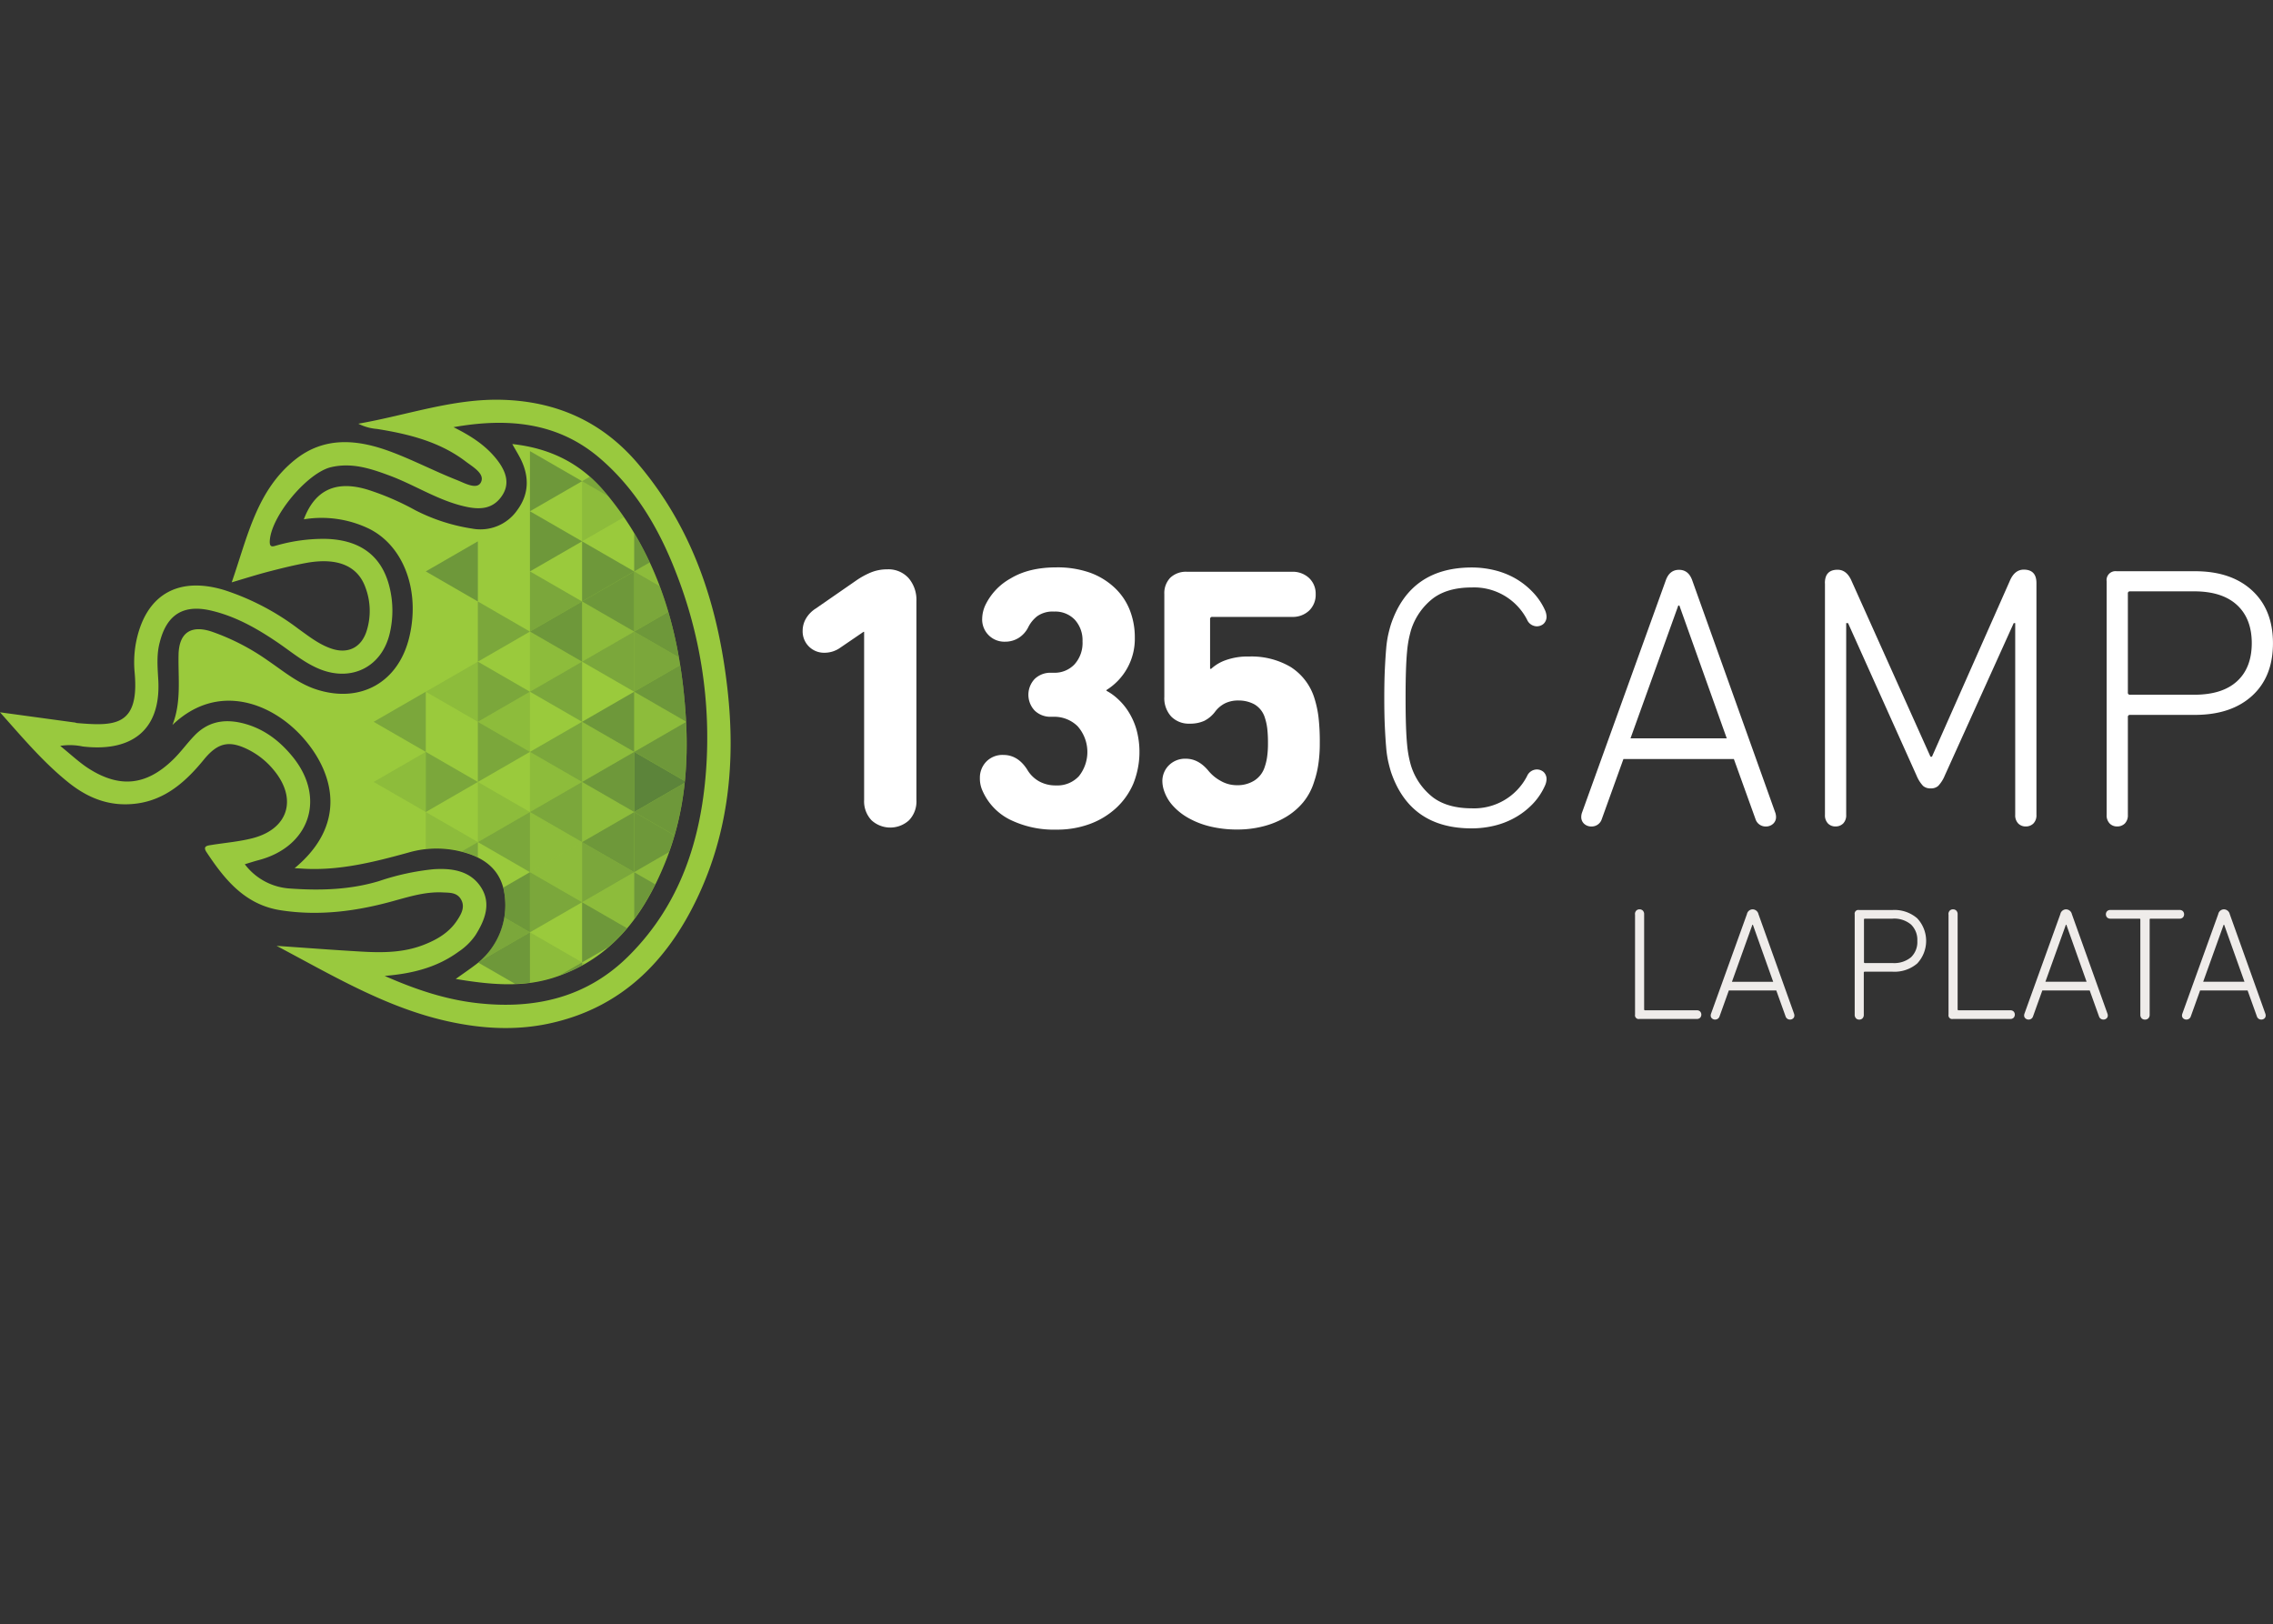 <svg xmlns="http://www.w3.org/2000/svg" xmlns:xlink="http://www.w3.org/1999/xlink" viewBox="0 0 614.57 439.06"><rect x="0" y="0" width="614.57" height="439.06" fill="#333333" stroke="none"/><defs><style>.a{fill:none;}.b{fill:#99c93e;}.c{fill:#9aca3c;}.d{clip-path:url(#a);}.e{clip-path:url(#b);}.f,.g,.h,.i{fill:#5c843a;}.g{opacity:0.7;}.h{opacity:0.5;}.i{opacity:0.2;}.j{fill:#fff;}.k{fill:#efecea;}</style><clipPath id="a" transform="translate(-2.72 103)"><path class="a" d="M125.94,161.6c2.25-1.61,3.73-2.61,5.15-3.69a20.11,20.11,0,0,0,7.77-20.69c-1.2-4.9-4.54-7.71-9-9.31a27.21,27.21,0,0,0-16.81-.45c-9.47,2.61-19,5-28.95,4.29l-1.72-.1c14.09-11.73,10.71-25.3,2.72-34.71-8.4-9.9-23.44-15.85-35.8-4,2.48-6.25,1.51-12.73,1.69-19.14,0.16-5.84,3.37-8,9-6.12a61.26,61.26,0,0,1,15.13,7.8c4.26,2.9,8.23,6.27,13.29,7.87,11.76,3.72,21.91-1.91,24.9-13.93,3.09-12.41-1.23-24.7-10.67-29.5a29.56,29.56,0,0,0-17.82-2.62c3-8,8.75-10.63,17.32-8a71.9,71.9,0,0,1,12.76,5.51,50.18,50.18,0,0,0,15.44,5,12.12,12.12,0,0,0,12.23-5.06c3.1-4.23,3.23-8.84,1-13.51-0.63-1.3-1.4-2.53-2.39-4.29,10.35,1.12,18.52,5.28,24.95,12.88C179,45,185.14,63,187.4,82.4c1.87,16.1,1.45,32-4.69,47.37-5.79,14.47-14.48,26.31-30,31.39C144.27,163.93,135.61,163.23,125.94,161.6Z"/></clipPath><clipPath id="b" transform="translate(-2.72 103)"><rect class="a" x="-3.78" y="-90.82" width="276.49" height="414.74"/></clipPath></defs><title>logofront</title><path class="b" d="M2.72,89.57l20.07,2.74c0.26,0,.52.15,0.78,0.17,10.12,0.85,16.83.89,15.57-13.5A29.23,29.23,0,0,1,39.44,71c2.43-13,11.14-18.33,23.91-14.48A67.76,67.76,0,0,1,83.39,67c2.8,2,5.53,4.18,8.84,5.32,4.59,1.59,8.25-.26,9.66-4.87a18,18,0,0,0-.4-11.73c-2.1-5.75-7.52-8-15.71-6.58-3.39.61-6.74,1.44-10.08,2.3s-6.36,1.82-10.33,3C69.66,42.13,72.09,29.55,82.6,21.2c8-6.33,16.93-5.38,25.74-2.1,6.08,2.26,11.87,5.3,17.92,7.68,2.06,0.81,5.4,2.73,6.48.63,1.19-2.3-2.16-4.17-4.07-5.62-7.07-5.39-15.44-7.45-24-8.82a13.64,13.64,0,0,1-5.07-1.42c13.31-2.33,25.76-6.88,39.07-6.46,14.7,0.46,27,6,36.59,17.33C190.18,40,196.88,60.85,199.41,83.27c2.2,19.46.39,38.48-8.13,56.42-8.22,17.31-20.68,29.82-40,34-9.22,2-18.48,1.43-27.65-.62-16.66-3.72-31.16-12.45-46.13-20.36,7.7,0.53,15.39,1.12,23.09,1.56,5.59,0.32,11.17.28,16.52-1.77,3.66-1.4,7-3.32,9.2-6.67,1.12-1.69,2.18-3.57,1.12-5.56s-3-1.92-4.9-2c-4.46-.25-8.67,1-12.89,2.16-10.19,2.89-20.5,4.3-31.08,2.65-9.62-1.5-15.09-8.29-20-15.7-1.21-1.82.52-1.78,1.68-2,3.54-.55,7.14-0.86,10.6-1.73,9.8-2.44,12.38-10.59,5.94-18.41A21.14,21.14,0,0,0,70,99.74c-5.26-2.68-8.37-2-12.13,2.58-5.45,6.69-11.68,12-21,12.12-5.9.09-10.92-2.18-15.38-5.69C14.54,103.24,8.82,96.41,2.72,89.57ZM125.34,12.49c4.95,2.46,9,5.13,12,9.12,2.19,2.95,3.37,6.22,1,9.58-2.25,3.21-5.42,3.65-9.21,2.89-7.7-1.55-14.18-6-21.39-8.62-5-1.85-10-3.45-15.51-2.16-6.5,1.54-16.29,13.34-16.57,20-0.08,1.93.94,1.4,2,1.12a46.35,46.35,0,0,1,13-1.74C100,42.88,105.9,47.2,108,55.56a26.65,26.65,0,0,1,.1,12.66C106,77.18,98,81.31,89.43,78c-4.25-1.66-7.73-4.62-11.45-7.17-5.62-3.84-11.5-7.2-18.19-8.76-7.54-1.76-12,1.12-13.88,8.59C45,74,45.33,77.5,45.52,80.92c0.74,13.9-7.69,19.41-20.44,17.89A16.75,16.75,0,0,0,19,98.65c3,2.43,5.24,4.56,7.77,6.17,8.38,5.31,15.52,4.53,22.67-2.39,2.09-2,3.8-4.43,5.82-6.52C58.76,92.25,63,91.29,68,92.44c5.88,1.37,10.35,4.8,14,9.34,8.88,11.1,4.39,24.17-9.4,27.77-1.19.31-2.36,0.7-3.69,1.1a16.57,16.57,0,0,0,12.2,6.56c8.09,0.58,16.18.37,24.07-2A66.6,66.6,0,0,1,119.9,132c4.89-.33,9.87.33,12.81,4.78s1.12,9-1.45,13.07a16.77,16.77,0,0,1-4.53,4.43c-5.67,4.14-12.16,5.91-20,6.56,8.69,3.83,16.74,6.44,25.2,7.37,15.52,1.71,29.65-1.54,41-13,13.62-13.69,19.25-30.92,20.67-49.63a122,122,0,0,0-8.14-53.87c-4.64-12-11.05-22.79-20.85-31.08C153.41,11.2,140.06,9.87,125.34,12.49Z" transform="translate(-2.72 103)"/><path class="c" d="M125.94,161.66c2.25-1.61,3.73-2.61,5.15-3.69a20.11,20.11,0,0,0,7.77-20.69c-1.2-4.9-4.54-7.71-9-9.31a27.21,27.21,0,0,0-16.81-.45c-9.47,2.61-19,5-28.95,4.29l-1.72-.1C96.51,120,93.13,106.4,85.14,97c-8.4-9.9-23.44-15.85-35.8-4C51.82,86.78,50.85,80.3,51,73.89c0.16-5.84,3.37-8,9-6.12a61.26,61.26,0,0,1,15.13,7.8c4.26,2.9,8.23,6.27,13.29,7.87,11.76,3.72,21.91-1.91,24.9-13.93,3.09-12.41-1.23-24.7-10.67-29.5A29.56,29.56,0,0,0,84.87,37.4c3-8,8.75-10.63,17.32-8a71.9,71.9,0,0,1,12.76,5.51,50.18,50.18,0,0,0,15.44,5,12.12,12.12,0,0,0,12.23-5.06c3.1-4.23,3.23-8.84,1-13.51-0.63-1.3-1.4-2.53-2.39-4.29,10.35,1.12,18.52,5.28,24.95,12.88C179,45.05,185.14,63,187.4,82.45c1.87,16.1,1.45,32-4.69,47.37-5.79,14.47-14.48,26.31-30,31.39C144.27,164,135.61,163.29,125.94,161.66Z" transform="translate(-2.72 103)"/><g class="d"><g class="e"><polygon class="f" points="326.33 97.57 312.25 89.44 326.33 81.31 326.33 97.57"/><polygon class="f" points="326.33 113.83 312.25 105.7 326.33 97.57 326.33 113.83"/><polygon class="f" points="326.33 130.09 312.25 121.96 326.33 113.83 326.33 130.09"/><polygon class="f" points="326.33 146.35 312.25 138.22 326.33 130.09 326.33 146.35"/><polygon class="f" points="326.33 162.61 312.25 154.48 326.33 146.35 326.33 162.61"/><polygon class="f" points="326.33 178.88 312.25 170.75 326.33 162.62 326.33 178.88"/><polygon class="f" points="326.33 195.14 312.25 187.01 326.33 178.88 326.33 195.14"/><polygon class="f" points="326.33 211.4 312.25 203.27 326.33 195.14 326.33 211.4"/><polygon class="f" points="326.33 227.66 312.25 219.53 326.33 211.4 326.33 227.66"/><polygon class="f" points="326.33 243.92 312.25 235.79 326.33 227.66 326.33 243.92"/><polygon class="f" points="326.33 260.18 312.25 252.05 326.33 243.92 326.33 260.18"/><polygon class="f" points="326.33 276.44 312.25 268.31 326.33 260.18 326.33 276.44"/><polygon class="f" points="326.33 292.71 312.25 284.58 326.33 276.44 326.33 292.71"/><polygon class="f" points="326.33 308.97 312.25 300.84 326.33 292.71 326.33 308.97"/><polygon class="f" points="326.33 325.23 312.25 317.1 326.33 308.97 326.33 325.23"/><polygon class="f" points="326.33 341.49 312.25 333.36 326.33 325.23 326.33 341.49"/><polygon class="f" points="326.33 357.75 312.25 349.62 326.33 341.49 326.33 357.75"/><polygon class="f" points="312.25 73.18 326.33 81.31 312.25 89.44 312.25 73.18"/><polygon class="f" points="312.25 89.44 298.17 81.31 312.25 73.18 312.25 89.44"/><polygon class="f" points="312.25 89.44 326.33 97.57 312.25 105.7 312.25 89.44"/><polygon class="f" points="312.25 105.7 298.17 97.57 312.25 89.44 312.25 105.7"/><polygon class="f" points="312.25 105.7 326.33 113.83 312.25 121.96 312.25 105.7"/><polygon class="f" points="312.25 121.96 298.17 113.83 312.25 105.7 312.25 121.96"/><polygon class="f" points="312.25 121.96 326.33 130.09 312.25 138.22 312.25 121.96"/><polygon class="f" points="312.25 138.22 298.17 130.09 312.25 121.96 312.25 138.22"/><polygon class="f" points="312.25 138.22 326.33 146.35 312.25 154.48 312.25 138.22"/><polygon class="f" points="312.25 154.48 298.17 146.35 312.25 138.22 312.25 154.48"/><polygon class="f" points="312.25 154.48 326.33 162.61 312.25 170.74 312.25 154.48"/><polygon class="f" points="312.25 170.75 298.17 162.61 312.25 154.48 312.25 170.75"/><polygon class="f" points="312.25 170.75 326.33 178.88 312.25 187.01 312.25 170.75"/><polygon class="f" points="312.25 187.01 298.17 178.88 312.25 170.75 312.25 187.01"/><polygon class="f" points="312.25 187.01 326.33 195.14 312.25 203.27 312.25 187.01"/><polygon class="f" points="312.25 203.27 298.17 195.14 312.25 187.01 312.25 203.27"/><polygon class="f" points="312.25 203.27 326.33 211.4 312.25 219.53 312.25 203.27"/><polygon class="f" points="312.25 219.53 298.17 211.4 312.25 203.27 312.25 219.53"/><polygon class="f" points="312.25 219.53 326.33 227.66 312.25 235.79 312.25 219.53"/><polygon class="f" points="312.25 235.79 298.17 227.66 312.25 219.53 312.25 235.79"/><polygon class="f" points="312.25 235.79 326.33 243.92 312.25 252.05 312.25 235.79"/><polygon class="f" points="312.25 252.05 298.17 243.92 312.25 235.79 312.25 252.05"/><polygon class="f" points="312.25 252.05 326.33 260.18 312.25 268.31 312.25 252.05"/><polygon class="f" points="312.25 268.31 298.17 260.18 312.25 252.05 312.25 268.31"/><polygon class="f" points="312.25 268.31 326.33 276.44 312.25 284.57 312.25 268.31"/><polygon class="f" points="312.25 284.57 298.17 276.44 312.25 268.31 312.25 284.57"/><polygon class="f" points="312.25 284.57 326.33 292.71 312.25 300.84 312.25 284.57"/><polygon class="f" points="312.25 300.84 298.17 292.71 312.25 284.58 312.25 300.84"/><polygon class="f" points="312.25 300.84 326.33 308.97 312.25 317.1 312.25 300.84"/><polygon class="f" points="312.25 317.1 298.17 308.97 312.25 300.84 312.25 317.1"/><polygon class="f" points="312.25 317.1 326.33 325.23 312.25 333.36 312.25 317.1"/><polygon class="f" points="312.25 333.36 298.17 325.23 312.25 317.1 312.25 333.36"/><polygon class="f" points="312.25 333.36 326.33 341.49 312.25 349.62 312.25 333.36"/><polygon class="f" points="312.25 349.62 298.17 341.49 312.25 333.36 312.25 349.62"/><polygon class="f" points="312.25 349.62 326.33 357.75 312.25 365.88 312.25 349.62"/><polygon class="f" points="312.25 365.88 298.17 357.75 312.25 349.62 312.25 365.88"/><polygon class="f" points="298.2 81.31 312.28 89.44 298.2 97.57 298.2 81.31"/><polygon class="f" points="298.2 97.57 284.11 89.44 298.2 81.31 298.2 97.57"/><polygon class="f" points="298.2 97.57 312.28 105.7 298.2 113.83 298.2 97.57"/><polygon class="f" points="298.2 113.83 284.11 105.7 298.2 97.57 298.2 113.83"/><polygon class="f" points="298.2 113.83 312.28 121.96 298.2 130.09 298.2 113.83"/><polygon class="f" points="298.2 130.09 284.11 121.96 298.2 113.83 298.2 130.09"/><polygon class="f" points="298.2 130.09 312.28 138.22 298.2 146.35 298.2 130.09"/><polygon class="f" points="298.2 146.35 284.11 138.22 298.2 130.09 298.2 146.35"/><polygon class="f" points="298.2 146.35 312.28 154.48 298.2 162.61 298.2 146.35"/><polygon class="f" points="298.2 162.61 284.11 154.48 298.2 146.35 298.2 162.61"/><polygon class="f" points="298.2 162.61 312.28 170.75 298.2 178.88 298.2 162.61"/><polygon class="f" points="298.2 178.88 284.11 170.75 298.2 162.62 298.2 178.88"/><polygon class="f" points="298.2 178.88 312.28 187.01 298.2 195.14 298.2 178.88"/><polygon class="f" points="298.2 195.14 284.11 187.01 298.2 178.88 298.2 195.14"/><polygon class="f" points="298.2 195.14 312.28 203.27 298.2 211.4 298.2 195.14"/><polygon class="f" points="298.2 211.4 284.11 203.27 298.2 195.14 298.2 211.4"/><polygon class="g" points="298.2 211.4 312.28 219.53 298.2 227.66 298.2 211.4"/><polygon class="f" points="298.2 227.66 284.11 219.53 298.2 211.4 298.2 227.66"/><polygon class="f" points="298.2 227.66 312.28 235.79 298.2 243.92 298.2 227.66"/><polygon class="f" points="298.2 243.92 284.11 235.79 298.2 227.66 298.2 243.92"/><polygon class="f" points="298.2 243.92 312.28 252.05 298.2 260.18 298.2 243.92"/><polygon class="f" points="298.2 260.18 284.11 252.05 298.2 243.92 298.2 260.18"/><polygon class="g" points="298.2 260.18 312.28 268.31 298.2 276.44 298.2 260.18"/><polygon class="f" points="298.2 276.44 284.11 268.31 298.2 260.18 298.2 276.44"/><polygon class="f" points="298.2 276.44 312.28 284.57 298.2 292.71 298.2 276.44"/><polygon class="f" points="298.2 292.71 284.11 284.58 298.2 276.44 298.2 292.71"/><polygon class="f" points="298.2 292.71 312.28 300.84 298.2 308.97 298.2 292.71"/><polygon class="f" points="298.2 308.97 284.11 300.84 298.2 292.71 298.2 308.97"/><polygon class="f" points="298.2 308.97 312.28 317.1 298.2 325.23 298.2 308.97"/><polygon class="f" points="298.2 325.23 284.11 317.1 298.2 308.97 298.2 325.23"/><polygon class="f" points="298.2 325.23 312.28 333.36 298.2 341.49 298.2 325.23"/><polygon class="f" points="298.2 341.49 284.11 333.36 298.2 325.23 298.2 341.49"/><polygon class="f" points="298.2 341.49 312.28 349.62 298.2 357.75 298.2 341.49"/><polygon class="f" points="298.2 357.75 284.11 349.62 298.2 341.49 298.2 357.75"/><polygon class="f" points="284.11 73.18 298.2 81.31 284.11 89.44 284.11 73.18"/><polygon class="f" points="284.11 89.44 270.03 81.31 284.11 73.18 284.11 89.44"/><polygon class="f" points="284.11 89.44 298.2 97.57 284.11 105.7 284.11 89.44"/><polygon class="f" points="284.11 105.7 270.03 97.57 284.11 89.44 284.11 105.7"/><polygon class="f" points="284.11 105.7 298.2 113.83 284.11 121.96 284.11 105.7"/><polygon class="f" points="284.11 121.96 270.03 113.83 284.11 105.7 284.11 121.96"/><polygon class="f" points="284.11 121.96 298.2 130.09 284.11 138.22 284.11 121.96"/><polygon class="g" points="284.11 138.22 270.03 130.09 284.11 121.96 284.11 138.22"/><polygon class="f" points="284.11 138.22 298.2 146.35 284.11 154.48 284.11 138.22"/><polygon class="f" points="284.11 154.48 270.03 146.35 284.11 138.22 284.11 154.48"/><polygon class="f" points="284.11 154.48 298.2 162.61 284.11 170.74 284.11 154.48"/><polygon class="f" points="284.11 170.75 270.03 162.61 284.11 154.48 284.11 170.75"/><polygon class="f" points="284.11 170.75 298.2 178.88 284.11 187.01 284.11 170.75"/><polygon class="f" points="284.11 187.01 270.03 178.88 284.11 170.75 284.11 187.01"/><polygon class="f" points="284.11 187.01 298.2 195.14 284.11 203.27 284.11 187.01"/><polygon class="f" points="284.11 203.27 270.03 195.14 284.11 187.01 284.11 203.27"/><polygon class="f" points="284.11 203.27 298.2 211.4 284.11 219.53 284.11 203.27"/><polygon class="f" points="284.11 219.53 270.03 211.4 284.11 203.27 284.11 219.53"/><polygon class="f" points="284.11 219.53 298.2 227.66 284.11 235.79 284.11 219.53"/><polygon class="f" points="284.11 235.79 270.03 227.66 284.11 219.53 284.11 235.79"/><polygon class="g" points="284.11 235.79 298.2 243.92 284.11 252.05 284.11 235.79"/><polygon class="f" points="284.11 252.05 270.03 243.92 284.11 235.79 284.11 252.05"/><polygon class="f" points="284.11 252.05 298.2 260.18 284.11 268.31 284.11 252.05"/><polygon class="f" points="284.11 268.31 270.03 260.18 284.11 252.05 284.11 268.31"/><polygon class="f" points="284.11 268.31 298.2 276.44 284.11 284.57 284.11 268.31"/><polygon class="f" points="284.11 284.57 270.03 276.44 284.11 268.31 284.11 284.57"/><polygon class="f" points="284.11 284.57 298.2 292.71 284.11 300.84 284.11 284.57"/><polygon class="f" points="284.11 300.84 270.03 292.71 284.11 284.58 284.11 300.84"/><polygon class="f" points="284.11 300.84 298.2 308.97 284.11 317.1 284.11 300.84"/><polygon class="f" points="284.11 317.1 270.03 308.97 284.11 300.84 284.11 317.1"/><polygon class="f" points="284.11 317.1 298.2 325.23 284.11 333.36 284.11 317.1"/><polygon class="f" points="284.11 333.36 270.03 325.23 284.11 317.1 284.11 333.36"/><polygon class="f" points="284.11 333.36 298.2 341.49 284.11 349.62 284.11 333.36"/><polygon class="f" points="284.11 349.62 270.03 341.49 284.11 333.36 284.11 349.62"/><polygon class="f" points="284.11 349.62 298.2 357.75 284.11 365.88 284.11 349.62"/><polygon class="f" points="284.11 365.88 270.03 357.75 284.11 349.62 284.11 365.88"/><polygon class="f" points="270.04 81.31 284.12 89.44 270.04 97.57 270.04 81.31"/><polygon class="f" points="270.04 97.57 255.96 89.44 270.04 81.31 270.04 97.57"/><polygon class="f" points="270.04 97.57 284.12 105.7 270.04 113.83 270.04 97.57"/><polygon class="f" points="270.04 113.83 255.96 105.7 270.04 97.57 270.04 113.83"/><polygon class="f" points="270.04 113.83 284.12 121.96 270.04 130.09 270.04 113.83"/><polygon class="f" points="270.04 130.09 255.96 121.96 270.04 113.83 270.04 130.09"/><polygon class="f" points="270.04 130.09 284.12 138.22 270.04 146.35 270.04 130.09"/><polygon class="f" points="270.04 146.35 255.96 138.22 270.04 130.09 270.04 146.35"/><polygon class="f" points="270.04 146.35 284.12 154.48 270.04 162.61 270.04 146.35"/><polygon class="h" points="270.04 162.61 255.96 154.48 270.04 146.35 270.04 162.61"/><polygon class="f" points="270.04 162.61 284.12 170.75 270.04 178.88 270.04 162.61"/><polygon class="f" points="270.04 178.88 255.96 170.75 270.04 162.62 270.04 178.88"/><polygon class="g" points="270.04 178.88 284.12 187.01 270.04 195.14 270.04 178.88"/><polygon class="f" points="270.04 195.14 255.96 187.01 270.04 178.88 270.04 195.14"/><polygon class="f" points="270.04 195.14 284.12 203.27 270.04 211.4 270.04 195.14"/><polygon class="f" points="270.04 211.4 255.96 203.27 270.04 195.14 270.04 211.4"/><polygon class="g" points="270.04 211.4 284.12 219.53 270.04 227.66 270.04 211.4"/><polygon class="f" points="270.04 227.66 255.96 219.53 270.04 211.4 270.04 227.66"/><polygon class="f" points="270.04 227.66 284.12 235.79 270.04 243.92 270.04 227.66"/><polygon class="g" points="270.04 243.92 255.96 235.79 270.04 227.66 270.04 243.92"/><polygon class="g" points="270.04 243.92 284.12 252.05 270.04 260.18 270.04 243.92"/><polygon class="f" points="270.04 260.18 255.96 252.05 270.04 243.92 270.04 260.18"/><polygon class="f" points="270.04 260.18 284.12 268.31 270.04 276.44 270.04 260.18"/><polygon class="g" points="270.04 276.44 255.96 268.31 270.04 260.18 270.04 276.44"/><polygon class="f" points="270.04 276.44 284.12 284.57 270.04 292.71 270.04 276.44"/><polygon class="f" points="270.04 292.71 255.96 284.58 270.04 276.44 270.04 292.71"/><polygon class="f" points="270.04 292.71 284.12 300.84 270.04 308.97 270.04 292.71"/><polygon class="f" points="270.04 308.97 255.96 300.84 270.04 292.71 270.04 308.97"/><polygon class="f" points="270.04 308.97 284.12 317.1 270.04 325.23 270.04 308.97"/><polygon class="f" points="270.04 325.23 255.96 317.1 270.04 308.97 270.04 325.23"/><polygon class="f" points="270.04 325.23 284.12 333.36 270.04 341.49 270.04 325.23"/><polygon class="f" points="270.04 341.49 255.96 333.36 270.04 325.23 270.04 341.49"/><polygon class="f" points="270.04 341.49 284.12 349.62 270.04 357.75 270.04 341.49"/><polygon class="f" points="270.04 357.75 255.96 349.62 270.04 341.49 270.04 357.75"/><polygon class="f" points="255.96 73.18 270.04 81.31 255.96 89.44 255.96 73.18"/><polygon class="f" points="255.96 89.44 241.87 81.31 255.96 73.18 255.96 89.44"/><polygon class="h" points="255.96 89.44 270.04 97.57 255.96 105.7 255.96 89.44"/><polygon class="f" points="255.96 105.7 241.87 97.57 255.96 89.44 255.96 105.7"/><polygon class="f" points="255.96 105.7 270.04 113.83 255.96 121.96 255.96 105.7"/><polygon class="f" points="255.96 121.96 241.87 113.83 255.96 105.7 255.96 121.96"/><polygon class="f" points="255.96 121.96 270.04 130.09 255.96 138.22 255.96 121.96"/><polygon class="f" points="255.96 138.22 241.87 130.09 255.96 121.96 255.96 138.22"/><polygon class="f" points="255.96 138.22 270.04 146.35 255.96 154.48 255.96 138.22"/><polygon class="f" points="255.96 154.48 241.87 146.35 255.96 138.22 255.96 154.48"/><polygon class="g" points="255.96 154.48 270.04 162.61 255.96 170.74 255.96 154.48"/><polygon class="f" points="255.96 170.75 241.87 162.61 255.96 154.48 255.96 170.75"/><polygon class="f" points="255.96 170.75 270.04 178.88 255.96 187.01 255.96 170.75"/><polygon class="f" points="255.96 187.01 241.87 178.88 255.96 170.75 255.96 187.01"/><polygon class="f" points="255.96 187.01 270.04 195.14 255.96 203.27 255.96 187.01"/><polygon class="f" points="255.96 203.27 241.87 195.14 255.96 187.01 255.96 203.27"/><polygon class="g" points="255.96 203.27 270.04 211.4 255.96 219.53 255.96 203.27"/><polygon class="f" points="255.96 219.53 241.87 211.4 255.96 203.27 255.96 219.53"/><polygon class="h" points="255.96 219.53 270.04 227.66 255.96 235.79 255.96 219.53"/><polygon class="f" points="255.96 235.79 241.87 227.66 255.96 219.53 255.96 235.79"/><polygon class="f" points="255.96 235.79 270.04 243.92 255.96 252.05 255.96 235.79"/><polygon class="f" points="255.96 252.05 241.87 243.92 255.96 235.79 255.96 252.05"/><polygon class="f" points="255.96 252.05 270.04 260.18 255.96 268.31 255.96 252.05"/><polygon class="f" points="255.96 268.31 241.87 260.18 255.96 252.05 255.96 268.31"/><polygon class="f" points="255.96 268.31 270.04 276.44 255.96 284.57 255.96 268.31"/><polygon class="f" points="255.96 284.57 241.87 276.44 255.96 268.31 255.96 284.57"/><polygon class="f" points="255.96 284.57 270.04 292.71 255.96 300.84 255.96 284.57"/><polygon class="f" points="255.96 300.84 241.87 292.71 255.96 284.58 255.96 300.84"/><polygon class="f" points="255.96 300.84 270.04 308.97 255.96 317.1 255.96 300.84"/><polygon class="f" points="255.96 317.1 241.87 308.97 255.96 300.84 255.96 317.1"/><polygon class="f" points="255.96 317.1 270.04 325.23 255.96 333.36 255.96 317.1"/><polygon class="f" points="255.96 333.36 241.87 325.23 255.96 317.1 255.96 333.36"/><polygon class="f" points="255.96 333.36 270.04 341.49 255.96 349.62 255.96 333.36"/><polygon class="f" points="255.96 349.62 241.87 341.49 255.96 333.36 255.96 349.62"/><polygon class="f" points="255.96 349.62 270.04 357.75 255.96 365.88 255.96 349.62"/><polygon class="f" points="255.96 365.88 241.87 357.75 255.96 349.62 255.96 365.88"/><polygon class="g" points="241.87 81.31 255.95 89.44 241.87 97.57 241.87 81.31"/><polygon class="f" points="241.87 97.57 227.78 89.44 241.87 81.31 241.87 97.57"/><polygon class="f" points="241.87 97.57 255.95 105.7 241.87 113.83 241.87 97.57"/><polygon class="h" points="241.87 113.83 227.78 105.7 241.87 97.57 241.87 113.83"/><polygon class="h" points="241.87 113.83 255.95 121.96 241.87 130.09 241.87 113.83"/><polygon class="f" points="241.87 130.09 227.78 121.96 241.87 113.83 241.87 130.09"/><polygon class="f" points="241.87 130.09 255.95 138.22 241.87 146.35 241.87 130.09"/><polygon class="h" points="241.87 146.35 227.78 138.22 241.87 130.09 241.87 146.35"/><polygon class="g" points="241.87 146.35 255.95 154.48 241.87 162.61 241.87 146.35"/><polygon class="f" points="241.87 162.61 227.78 154.48 241.87 146.35 241.87 162.61"/><polygon class="g" points="241.87 162.61 255.95 170.75 241.87 178.88 241.87 162.61"/><polygon class="f" points="241.87 178.88 227.78 170.75 241.87 162.62 241.87 178.88"/><polygon class="g" points="241.87 178.88 255.95 187.01 241.87 195.14 241.87 178.88"/><polygon class="f" points="241.87 195.14 227.78 187.01 241.87 178.88 241.87 195.14"/><polygon class="g" points="241.87 195.14 255.95 203.27 241.87 211.4 241.87 195.14"/><polygon class="f" points="241.87 211.4 227.78 203.27 241.87 195.14 241.87 211.4"/><polygon class="f" points="241.87 211.4 255.95 219.53 241.87 227.66 241.87 211.4"/><polygon class="f" points="241.87 227.66 227.78 219.53 241.87 211.4 241.87 227.66"/><polygon class="g" points="241.87 227.66 255.95 235.79 241.87 243.92 241.87 227.66"/><polygon class="f" points="241.87 243.92 227.78 235.79 241.87 227.66 241.87 243.92"/><polygon class="h" points="241.87 243.92 255.95 252.05 241.87 260.18 241.87 243.92"/><polygon class="g" points="241.87 260.18 227.78 252.05 241.87 243.92 241.87 260.18"/><polygon class="g" points="241.87 260.18 255.95 268.31 241.87 276.44 241.87 260.18"/><polygon class="f" points="241.87 276.44 227.78 268.31 241.87 260.18 241.87 276.44"/><polygon class="f" points="241.87 276.44 255.95 284.57 241.87 292.71 241.87 276.44"/><polygon class="h" points="241.87 292.71 227.78 284.58 241.87 276.44 241.87 292.71"/><polygon class="g" points="241.87 292.71 255.95 300.84 241.87 308.97 241.87 292.71"/><polygon class="h" points="241.87 308.97 227.78 300.84 241.87 292.71 241.87 308.97"/><polygon class="g" points="241.87 308.97 255.95 317.1 241.87 325.23 241.87 308.97"/><polygon class="f" points="241.87 325.23 227.78 317.1 241.87 308.97 241.87 325.23"/><polygon class="f" points="241.87 325.23 255.95 333.36 241.87 341.49 241.87 325.23"/><polygon class="f" points="241.87 341.49 255.95 349.62 241.87 357.75 241.87 341.49"/><polygon class="f" points="241.87 357.75 227.78 349.62 241.87 341.49 241.87 357.75"/><polygon class="f" points="227.78 73.18 241.87 81.31 227.78 89.44 227.78 73.18"/><polygon class="h" points="227.78 89.44 213.7 81.31 227.78 73.18 227.78 89.44"/><polygon class="h" points="199.63 73.18 185.54 65.05 199.63 56.91 199.63 73.18"/><polygon class="f" points="227.78 89.44 241.87 97.57 227.78 105.7 227.78 89.44"/><polygon class="g" points="227.78 105.7 213.7 97.57 227.78 89.44 227.78 105.7"/><polygon class="f" points="227.78 105.7 241.87 113.83 227.78 121.96 227.78 105.7"/><polygon class="g" points="227.78 121.96 241.87 130.09 227.78 138.22 227.78 121.96"/><polygon class="f" points="227.78 138.22 213.7 130.09 227.78 121.96 227.78 138.22"/><polygon class="i" points="227.78 138.22 241.87 146.35 227.78 154.48 227.78 138.22"/><polygon class="f" points="227.78 154.48 213.7 146.35 227.78 138.22 227.78 154.48"/><polygon class="h" points="227.78 154.48 241.87 162.61 227.78 170.74 227.78 154.48"/><polygon class="f" points="227.78 170.75 213.7 162.61 227.78 154.48 227.78 170.75"/><polygon class="h" points="227.78 170.75 241.87 178.88 227.78 187.01 227.78 170.75"/><polygon class="f" points="227.78 187.01 213.7 178.88 227.78 170.75 227.78 187.01"/><polygon class="g" points="227.78 187.01 241.87 195.14 227.78 203.27 227.78 187.01"/><polygon class="f" points="227.78 203.27 213.7 195.14 227.78 187.01 227.78 203.27"/><polygon class="f" points="227.78 203.27 241.87 211.4 227.78 219.53 227.78 203.27"/><polygon class="f" points="227.78 219.53 213.7 211.4 227.78 203.27 227.78 219.53"/><polygon class="g" points="227.78 219.53 241.87 227.66 227.78 235.79 227.78 219.53"/><polygon class="f" points="227.78 235.79 213.7 227.66 227.78 219.53 227.78 235.79"/><polygon class="f" points="227.78 235.79 241.87 243.92 227.78 252.05 227.78 235.79"/><polygon class="g" points="227.78 252.05 213.7 243.92 227.78 235.79 227.78 252.05"/><polygon class="h" points="227.78 252.05 241.87 260.18 227.78 268.31 227.78 252.05"/><polygon class="g" points="227.78 268.31 213.7 260.18 227.78 252.05 227.78 268.31"/><polygon class="g" points="227.78 268.31 241.87 276.44 227.78 284.57 227.78 268.31"/><polygon class="f" points="227.78 284.57 213.7 276.44 227.78 268.31 227.78 284.57"/><polygon class="f" points="227.78 284.57 241.87 292.71 227.78 300.84 227.78 284.57"/><polygon class="h" points="227.78 300.84 213.7 292.71 227.78 284.58 227.78 300.84"/><polygon class="g" points="227.78 300.84 241.87 308.97 227.78 317.1 227.78 300.84"/><polygon class="f" points="227.78 317.1 213.7 308.97 227.78 300.84 227.78 317.1"/><polygon class="h" points="227.78 317.1 241.87 325.23 227.78 333.36 227.78 317.1"/><polygon class="f" points="227.78 333.36 213.7 325.23 227.78 317.1 227.78 333.36"/><polygon class="g" points="227.78 333.36 241.87 341.49 227.78 349.62 227.78 333.36"/><polygon class="f" points="227.78 349.62 213.7 341.49 227.78 333.36 227.78 349.62"/><polygon class="h" points="227.78 349.62 241.87 357.75 227.78 365.88 227.78 349.62"/><polygon class="g" points="227.78 365.88 213.7 357.75 227.78 349.62 227.78 365.88"/><polygon class="f" points="213.71 97.57 199.63 89.44 213.71 81.31 213.71 97.57"/><polygon class="h" points="213.71 97.57 227.79 105.7 213.71 113.83 213.71 97.57"/><polygon class="i" points="213.71 113.83 199.63 105.7 213.71 97.57 213.71 113.83"/><polygon class="i" points="213.71 113.83 227.79 121.96 213.71 130.09 213.71 113.83"/><polygon class="f" points="213.71 130.09 199.63 121.96 213.71 113.83 213.71 130.09"/><polygon class="h" points="213.71 130.09 227.79 138.22 213.71 146.35 213.71 130.09"/><polygon class="f" points="213.71 146.35 199.63 138.22 213.71 130.09 213.71 146.35"/><polygon class="g" points="213.71 146.35 227.79 154.48 213.71 162.61 213.71 146.35"/><polygon class="f" points="213.71 162.61 199.63 154.48 213.71 146.35 213.71 162.61"/><polygon class="g" points="213.71 162.61 227.79 170.75 213.71 178.88 213.71 162.61"/><polygon class="h" points="213.71 178.88 199.63 170.75 213.71 162.62 213.71 178.88"/><polygon class="g" points="213.71 178.88 227.79 187.01 213.71 195.14 213.71 178.88"/><polygon class="h" points="213.71 195.14 199.63 187.01 213.71 178.88 213.71 195.14"/><polygon class="g" points="213.71 195.14 227.79 203.27 213.71 211.4 213.71 195.14"/><polygon class="f" points="213.71 211.4 199.63 203.27 213.71 195.14 213.71 211.4"/><polygon class="f" points="213.71 211.4 227.79 219.53 213.71 227.66 213.71 211.4"/><polygon class="f" points="213.71 227.66 199.63 219.53 213.71 211.4 213.71 227.66"/><polygon class="h" points="213.71 227.66 227.79 235.79 213.71 243.92 213.71 227.66"/><polygon class="f" points="213.71 243.92 199.63 235.79 213.71 227.66 213.71 243.92"/><polygon class="f" points="213.71 243.92 227.79 252.05 213.71 260.18 213.71 243.92"/><polygon class="f" points="213.71 260.18 199.63 252.05 213.71 243.92 213.71 260.18"/><polygon class="f" points="213.71 260.18 227.79 268.31 213.71 276.44 213.71 260.18"/><polygon class="f" points="213.71 276.44 199.63 268.31 213.71 260.18 213.71 276.44"/><polygon class="f" points="213.71 276.44 227.79 284.57 213.71 292.71 213.71 276.44"/><polygon class="f" points="213.71 292.71 199.63 284.58 213.71 276.44 213.71 292.71"/><polygon class="g" points="213.71 292.71 227.79 300.84 213.71 308.97 213.71 292.71"/><polygon class="g" points="213.71 308.97 199.63 300.84 213.71 292.71 213.71 308.97"/><polygon class="h" points="213.71 308.97 227.79 317.1 213.71 325.23 213.71 308.97"/><polygon class="g" points="213.71 325.23 227.79 333.36 213.71 341.49 213.71 325.23"/><polygon class="f" points="213.71 341.49 199.63 333.36 213.71 325.23 213.71 341.49"/><polygon class="h" points="213.71 341.49 227.79 349.62 213.71 357.75 213.71 341.49"/><polygon class="g" points="199.63 73.18 213.71 81.31 199.63 89.44 199.63 73.18"/><polygon class="g" points="199.63 89.44 185.54 81.31 199.63 73.18 199.63 89.44"/><polygon class="f" points="199.63 105.7 185.54 97.57 199.63 89.44 199.63 105.7"/><polygon class="f" points="199.63 121.96 185.54 113.83 199.63 105.7 199.63 121.96"/><polygon class="g" points="199.63 121.96 213.71 130.09 199.63 138.22 199.63 121.96"/><polygon class="f" points="199.63 138.22 185.54 130.09 199.63 121.96 199.63 138.22"/><polygon class="g" points="199.63 138.22 213.71 146.35 199.63 154.48 199.63 138.22"/><polygon class="f" points="199.63 154.48 185.54 146.35 199.63 138.22 199.63 154.48"/><polygon class="g" points="199.63 154.48 213.71 162.61 199.63 170.74 199.63 154.48"/><polygon class="f" points="199.63 170.75 185.54 162.61 199.63 154.48 199.63 170.75"/><polygon class="f" points="199.63 170.75 213.71 178.88 199.63 187.01 199.63 170.75"/><polygon class="f" points="199.63 187.01 185.54 178.88 199.63 170.75 199.63 187.01"/><polygon class="g" points="199.63 187.01 213.71 195.14 199.63 203.27 199.63 187.01"/><polygon class="h" points="199.63 203.27 185.54 195.14 199.63 187.01 199.63 203.27"/><polygon class="h" points="199.63 203.27 213.71 211.4 199.63 219.53 199.63 203.27"/><polygon class="f" points="199.63 219.53 185.54 211.4 199.63 203.27 199.63 219.53"/><polygon class="g" points="199.63 219.53 213.71 227.66 199.63 235.79 199.63 219.53"/><polygon class="f" points="199.63 235.79 185.54 227.66 199.63 219.53 199.63 235.79"/><polygon class="f" points="199.63 235.79 213.71 243.92 199.63 252.05 199.63 235.79"/><polygon class="g" points="199.63 252.05 185.54 243.92 199.63 235.79 199.63 252.05"/><polygon class="g" points="199.63 252.05 213.71 260.18 199.63 268.31 199.63 252.05"/><polygon class="f" points="199.63 268.31 185.54 260.18 199.63 252.05 199.63 268.31"/><polygon class="g" points="199.63 268.31 213.71 276.44 199.63 284.57 199.63 268.31"/><polygon class="f" points="199.63 284.57 185.54 276.44 199.63 268.31 199.63 284.57"/><polygon class="f" points="199.63 300.84 185.54 292.71 199.63 284.58 199.63 300.84"/><polygon class="f" points="199.63 300.84 213.71 308.97 199.63 317.1 199.63 300.84"/><polygon class="h" points="199.63 317.1 185.54 308.97 199.63 300.84 199.63 317.1"/><polygon class="g" points="199.63 317.1 213.71 325.23 199.63 333.36 199.63 317.1"/><polygon class="i" points="199.63 333.36 185.54 325.23 199.63 317.1 199.63 333.36"/><polygon class="h" points="199.63 333.36 213.71 341.49 199.63 349.62 199.63 333.36"/><polygon class="f" points="199.63 349.62 213.71 357.75 199.63 365.88 199.63 349.62"/><polygon class="g" points="185.55 113.83 199.63 121.96 185.55 130.09 185.55 113.83"/><polygon class="h" points="185.55 146.35 171.47 138.22 185.55 130.09 185.55 146.35"/><polygon class="g" points="185.55 146.35 199.63 154.48 185.55 162.61 185.55 146.35"/><polygon class="f" points="326.33 16.26 312.25 8.13 326.33 0 326.33 16.26"/><polygon class="f" points="326.33 32.52 312.25 24.39 326.33 16.26 326.33 32.52"/><polygon class="f" points="326.33 48.78 312.25 40.65 326.33 32.52 326.33 48.78"/><polygon class="f" points="326.33 65.05 312.25 56.91 326.33 48.78 326.33 65.05"/><polygon class="f" points="312.25 8.13 326.33 16.26 312.25 24.39 312.25 8.13"/><polygon class="f" points="312.25 24.39 298.17 16.26 312.25 8.13 312.25 24.39"/><polygon class="f" points="312.25 24.39 326.33 32.52 312.25 40.65 312.25 24.39"/><polygon class="f" points="312.25 40.65 298.17 32.52 312.25 24.39 312.25 40.65"/><polygon class="f" points="312.25 40.65 326.33 48.78 312.25 56.91 312.25 40.65"/><polygon class="f" points="312.25 56.91 298.17 48.78 312.25 40.65 312.25 56.91"/><polygon class="f" points="312.25 56.91 326.33 65.05 312.25 73.18 312.25 56.91"/><polygon class="f" points="312.25 73.18 298.17 65.05 312.25 56.91 312.25 73.18"/><polygon class="f" points="298.2 0 312.28 8.13 298.2 16.26 298.2 0"/><polygon class="f" points="298.2 16.26 284.11 8.13 298.2 0 298.2 16.26"/><polygon class="f" points="298.2 16.26 312.28 24.39 298.2 32.52 298.2 16.26"/><polygon class="f" points="298.2 32.52 284.11 24.39 298.2 16.26 298.2 32.52"/><polygon class="f" points="298.2 32.52 312.28 40.65 298.2 48.78 298.2 32.52"/><polygon class="f" points="298.2 48.78 284.11 40.65 298.2 32.52 298.2 48.78"/><polygon class="f" points="298.2 48.78 312.28 56.91 298.2 65.05 298.2 48.78"/><polygon class="f" points="298.2 65.05 284.11 56.91 298.2 48.78 298.2 65.05"/><polygon class="f" points="284.11 8.13 298.2 16.26 284.11 24.39 284.11 8.13"/><polygon class="f" points="284.11 24.39 270.03 16.26 284.11 8.13 284.11 24.39"/><polygon class="f" points="284.11 24.39 298.2 32.52 284.11 40.65 284.11 24.39"/><polygon class="g" points="284.11 40.65 270.03 32.52 284.11 24.39 284.11 40.65"/><polygon class="f" points="284.11 40.65 298.2 48.78 284.11 56.91 284.11 40.65"/><polygon class="f" points="284.11 56.91 270.03 48.78 284.11 40.65 284.11 56.91"/><polygon class="f" points="284.11 56.91 298.2 65.05 284.11 73.18 284.11 56.91"/><polygon class="f" points="284.11 73.18 270.03 65.05 284.11 56.91 284.11 73.18"/><polygon class="f" points="270.04 0 284.12 8.13 270.04 16.26 270.04 0"/><polygon class="f" points="270.04 16.26 255.96 8.13 270.04 0 270.04 16.26"/><polygon class="f" points="270.04 16.26 284.12 24.39 270.04 32.52 270.04 16.26"/><polygon class="f" points="270.04 32.52 255.96 24.39 270.04 16.26 270.04 32.52"/><polygon class="f" points="270.04 32.52 284.12 40.65 270.04 48.78 270.04 32.52"/><polygon class="f" points="270.04 48.78 255.96 40.65 270.04 32.52 270.04 48.78"/><polygon class="f" points="270.04 48.78 284.12 56.91 270.04 65.05 270.04 48.78"/><polygon class="h" points="270.04 65.05 255.96 56.91 270.04 48.78 270.04 65.05"/><polygon class="f" points="255.96 8.13 270.04 16.26 255.96 24.39 255.96 8.13"/><polygon class="f" points="255.96 24.39 241.87 16.26 255.96 8.13 255.96 24.39"/><polygon class="f" points="255.96 24.39 270.04 32.52 255.96 40.65 255.96 24.39"/><polygon class="f" points="255.96 40.65 241.87 32.52 255.96 24.39 255.96 40.65"/><polygon class="f" points="255.96 40.65 270.04 48.78 255.96 56.91 255.96 40.65"/><polygon class="f" points="255.96 56.91 241.87 48.78 255.96 40.65 255.96 56.91"/><polygon class="g" points="255.96 56.91 270.04 65.05 255.96 73.18 255.96 56.91"/><polygon class="f" points="255.96 73.18 241.87 65.05 255.96 56.91 255.96 73.18"/><polygon class="f" points="241.87 0 255.95 8.13 241.87 16.26 241.87 0"/><polygon class="h" points="241.87 16.26 227.78 8.13 241.87 0 241.87 16.26"/><polygon class="h" points="241.87 16.26 255.95 24.39 241.87 32.52 241.87 16.26"/><polygon class="f" points="241.87 32.52 227.78 24.39 241.87 16.26 241.87 32.52"/><polygon class="f" points="241.87 32.52 255.95 40.65 241.87 48.78 241.87 32.52"/><polygon class="h" points="241.87 48.78 227.78 40.65 241.87 32.52 241.87 48.78"/><polygon class="g" points="241.87 48.78 255.95 56.91 241.87 65.05 241.87 48.78"/><polygon class="g" points="241.87 65.05 255.95 73.18 241.87 81.31 241.87 65.05"/><polygon class="f" points="241.87 65.05 227.78 56.91 241.87 48.78 241.87 65.05"/><polygon class="f" points="227.78 8.13 241.87 16.26 227.78 24.39 227.78 8.13"/><polygon class="g" points="227.78 24.39 241.87 32.52 227.78 40.65 227.78 24.39"/><polygon class="f" points="227.79 40.65 213.71 32.52 227.79 24.39 227.79 40.65"/><polygon class="i" points="227.78 40.65 241.87 48.78 227.78 56.91 227.78 40.65"/><polygon class="h" points="227.78 56.91 241.87 65.05 227.78 73.18 227.78 56.91"/><polygon class="f" points="227.78 73.18 213.7 65.05 227.78 56.91 227.78 73.18"/><polygon class="h" points="213.71 0 227.79 8.13 213.71 16.26 213.71 0"/><polygon class="i" points="213.71 16.26 199.63 8.13 213.71 0 213.71 16.26"/><polygon class="i" points="213.71 16.26 227.79 24.39 213.71 32.52 213.71 16.26"/><polygon class="h" points="213.71 32.52 227.79 40.65 213.71 48.78 213.71 32.52"/><polygon class="f" points="213.71 48.78 199.63 40.65 213.71 32.52 213.71 48.78"/><polygon class="g" points="213.71 48.78 227.79 56.91 213.71 65.05 213.71 48.78"/><polygon class="g" points="213.71 65.05 227.79 73.18 213.71 81.31 213.71 65.05"/><polygon class="f" points="213.71 65.05 199.63 56.91 213.71 48.78 213.71 65.05"/><polygon class="f" points="199.63 24.39 185.54 16.26 199.63 8.13 199.63 24.39"/><polygon class="g" points="199.63 56.91 213.71 65.05 199.63 73.18 199.63 56.91"/><polygon class="g" points="185.55 48.78 199.63 56.91 185.55 65.05 185.55 48.78"/><polygon class="i" points="185.55 162.61 171.47 154.48 185.55 146.35 185.55 162.61"/><polygon class="h" points="185.55 162.61 199.63 170.75 185.55 178.88 185.55 162.61"/><polygon class="g" points="185.55 178.88 171.47 170.75 185.55 162.62 185.55 178.88"/><polygon class="g" points="185.55 178.88 199.63 187.01 185.55 195.14 185.55 178.88"/><polygon class="g" points="185.55 195.14 171.47 187.01 185.55 178.88 185.55 195.14"/><polygon class="g" points="185.55 195.14 199.63 203.27 185.55 211.4 185.55 195.14"/><polygon class="g" points="185.55 211.4 171.47 203.27 185.55 195.14 185.55 211.4"/><polygon class="h" points="185.55 211.4 199.63 219.53 185.55 227.66 185.55 211.4"/><polygon class="g" points="185.55 227.66 171.47 219.53 185.55 211.4 185.55 227.66"/><polygon class="h" points="185.55 227.66 199.63 235.79 185.55 243.92 185.55 227.66"/><polygon class="i" points="185.55 243.92 171.47 235.79 185.55 227.66 185.55 243.92"/><polygon class="f" points="185.55 243.92 199.63 252.05 185.55 260.18 185.55 243.92"/><polygon class="g" points="185.55 260.18 171.47 252.05 185.55 243.92 185.55 260.18"/><polygon class="f" points="185.55 260.18 199.63 268.31 185.55 276.44 185.55 260.18"/><polygon class="g" points="185.55 276.44 171.47 268.31 185.55 260.18 185.55 276.44"/><polygon class="h" points="185.55 276.44 199.63 284.57 185.55 292.71 185.55 276.44"/><polygon class="f" points="185.55 292.71 199.63 300.84 185.55 308.97 185.55 292.71"/><polygon class="g" points="185.55 308.97 171.47 300.84 185.55 292.71 185.55 308.97"/><polygon class="f" points="185.55 308.97 199.63 317.1 185.55 325.23 185.55 308.97"/><polygon class="f" points="185.55 325.23 199.63 333.36 185.55 341.49 185.55 325.23"/><polygon class="i" points="185.55 341.49 171.47 333.36 185.55 325.23 185.55 341.49"/><polygon class="f" points="185.55 341.49 199.63 349.62 185.55 357.75 185.55 341.49"/><polygon class="g" points="185.55 357.75 171.47 349.62 185.55 341.49 185.55 357.75"/><polygon class="g" points="171.47 105.7 185.55 113.83 171.47 121.96 171.47 105.7"/><polygon class="i" points="171.47 121.96 157.38 113.83 171.47 105.7 171.47 121.96"/><polygon class="g" points="171.47 121.96 185.55 130.09 171.47 138.22 171.47 121.96"/><polygon class="h" points="171.47 138.22 157.38 130.09 171.47 121.96 171.47 138.22"/><polygon class="g" points="171.47 138.22 185.55 146.35 171.47 154.48 171.47 138.22"/><polygon class="h" points="171.47 154.48 185.55 162.61 171.47 170.74 171.47 154.48"/><polygon class="g" points="171.47 170.75 157.38 162.61 171.47 154.48 171.47 170.75"/><polygon class="h" points="171.47 170.75 185.55 178.88 171.47 187.01 171.47 170.75"/><polygon class="h" points="171.47 187.01 157.38 178.88 171.47 170.75 171.47 187.01"/><polygon class="i" points="171.47 187.01 185.55 195.14 171.47 203.27 171.47 187.01"/><polygon class="g" points="171.47 203.27 157.38 195.14 171.47 187.01 171.47 203.27"/><polygon class="f" points="171.47 203.27 185.55 211.4 171.47 219.53 171.47 203.27"/><polygon class="g" points="171.47 219.53 157.38 211.4 171.47 203.27 171.47 219.53"/><polygon class="g" points="171.47 219.53 185.55 227.66 171.47 235.79 171.47 219.53"/><polygon class="g" points="171.47 235.79 157.38 227.66 171.47 219.53 171.47 235.79"/><polygon class="g" points="171.47 235.79 185.55 243.92 171.47 252.05 171.47 235.79"/><polygon class="i" points="171.47 252.05 157.38 243.92 171.47 235.79 171.47 252.05"/><polygon class="h" points="171.47 252.05 185.55 260.18 171.47 268.31 171.47 252.05"/><polygon class="g" points="171.47 268.31 185.55 276.44 171.47 284.57 171.47 268.31"/><polygon class="h" points="171.47 284.57 157.38 276.44 171.47 268.31 171.47 284.57"/><polygon class="g" points="171.47 300.84 157.38 292.71 171.47 284.58 171.47 300.84"/><polygon class="h" points="171.47 300.84 185.55 308.97 171.47 317.1 171.47 300.84"/><polygon class="g" points="171.47 317.1 157.38 308.97 171.47 300.84 171.47 317.1"/><polygon class="g" points="171.47 317.1 185.55 325.23 171.47 333.36 171.47 317.1"/><polygon class="f" points="326.33 374.01 312.25 365.88 326.33 357.75 326.33 374.01"/><polygon class="f" points="326.33 390.27 312.25 382.14 326.33 374.01 326.33 390.27"/><polygon class="f" points="326.33 406.54 312.25 398.41 326.33 390.27 326.33 406.54"/><polygon class="f" points="326.33 422.8 312.25 414.67 326.33 406.54 326.33 422.8"/><polygon class="f" points="326.33 439.06 312.25 430.93 326.33 422.8 326.33 439.06"/><polygon class="f" points="312.25 365.88 326.33 374.01 312.25 382.14 312.25 365.88"/><polygon class="f" points="312.25 382.14 298.17 374.01 312.25 365.88 312.25 382.14"/><polygon class="f" points="312.25 382.14 326.33 390.27 312.25 398.4 312.25 382.14"/><polygon class="f" points="312.25 398.4 298.17 390.27 312.25 382.14 312.25 398.4"/><polygon class="f" points="312.25 398.4 326.33 406.54 312.25 414.67 312.25 398.4"/><polygon class="f" points="312.25 414.67 298.17 406.54 312.25 398.4 312.25 414.67"/><polygon class="f" points="312.25 414.67 326.33 422.8 312.25 430.93 312.25 414.67"/><polygon class="f" points="312.25 430.93 298.17 422.8 312.25 414.67 312.25 430.93"/><polygon class="g" points="298.2 357.75 312.28 365.88 298.2 374.01 298.2 357.75"/><polygon class="f" points="298.2 374.01 284.11 365.88 298.2 357.75 298.2 374.01"/><polygon class="f" points="298.2 374.01 312.28 382.14 298.2 390.27 298.2 374.01"/><polygon class="f" points="298.2 390.27 284.11 382.14 298.2 374.01 298.2 390.27"/><polygon class="f" points="298.2 390.27 312.28 398.4 298.2 406.54 298.2 390.27"/><polygon class="f" points="298.2 406.54 284.11 398.41 298.2 390.27 298.2 406.54"/><polygon class="f" points="298.2 406.54 312.28 414.67 298.2 422.8 298.2 406.54"/><polygon class="f" points="298.2 422.8 284.11 414.67 298.2 406.54 298.2 422.8"/><polygon class="f" points="298.2 422.8 312.28 430.93 298.2 439.06 298.2 422.8"/><polygon class="f" points="298.2 439.06 284.11 430.93 298.2 422.8 298.2 439.06"/><polygon class="f" points="284.11 365.88 298.2 374.01 284.11 382.14 284.11 365.88"/><polygon class="f" points="284.11 382.14 270.03 374.01 284.11 365.88 284.11 382.14"/><polygon class="f" points="284.11 382.14 298.2 390.27 284.11 398.4 284.11 382.14"/><polygon class="f" points="284.11 398.4 270.03 390.27 284.11 382.14 284.11 398.4"/><polygon class="f" points="284.11 398.4 298.2 406.54 284.11 414.67 284.11 398.4"/><polygon class="f" points="284.11 414.67 270.03 406.54 284.11 398.4 284.11 414.67"/><polygon class="f" points="284.11 414.67 298.2 422.8 284.11 430.93 284.11 414.67"/><polygon class="f" points="284.11 430.93 270.03 422.8 284.11 414.67 284.11 430.93"/><polygon class="f" points="270.04 357.75 284.12 365.88 270.04 374.01 270.04 357.75"/><polygon class="g" points="270.04 374.01 255.96 365.88 270.04 357.75 270.04 374.01"/><polygon class="f" points="270.04 374.01 284.12 382.14 270.04 390.27 270.04 374.01"/><polygon class="f" points="270.04 390.27 255.96 382.14 270.04 374.01 270.04 390.27"/><polygon class="f" points="270.04 390.27 284.12 398.4 270.04 406.54 270.04 390.27"/><polygon class="f" points="270.04 406.54 255.96 398.41 270.04 390.27 270.04 406.54"/><polygon class="f" points="270.04 406.54 284.12 414.67 270.04 422.8 270.04 406.54"/><polygon class="f" points="270.04 422.8 255.96 414.67 270.04 406.54 270.04 422.8"/><polygon class="f" points="270.04 422.8 284.12 430.93 270.04 439.06 270.04 422.8"/><polygon class="f" points="270.04 439.06 255.96 430.93 270.04 422.8 270.04 439.06"/><polygon class="f" points="255.96 365.88 270.04 374.01 255.96 382.14 255.96 365.88"/><polygon class="f" points="255.96 382.14 241.87 374.01 255.96 365.88 255.96 382.14"/><polygon class="f" points="255.96 382.14 270.04 390.27 255.96 398.4 255.96 382.14"/><polygon class="f" points="255.96 398.4 241.87 390.27 255.96 382.14 255.96 398.4"/><polygon class="f" points="255.96 398.4 270.04 406.54 255.96 414.67 255.96 398.4"/><polygon class="f" points="255.96 414.67 241.87 406.54 255.96 398.4 255.96 414.67"/><polygon class="f" points="255.96 414.67 270.04 422.8 255.96 430.93 255.96 414.67"/><polygon class="f" points="255.96 430.93 241.87 422.8 255.96 414.67 255.96 430.93"/><polygon class="g" points="241.87 357.75 255.95 365.88 241.87 374.01 241.87 357.75"/><polygon class="f" points="241.87 374.01 227.78 365.88 241.87 357.75 241.87 374.01"/><polygon class="f" points="241.87 374.01 255.95 382.14 241.87 390.27 241.87 374.01"/><polygon class="f" points="241.87 390.27 227.78 382.14 241.87 374.01 241.87 390.27"/><polygon class="g" points="241.87 390.27 255.95 398.4 241.87 406.54 241.87 390.27"/><polygon class="h" points="241.87 406.54 227.78 398.41 241.87 390.27 241.87 406.54"/><polygon class="g" points="241.87 406.54 255.95 414.67 241.87 422.8 241.87 406.54"/><polygon class="f" points="241.87 422.8 227.78 414.67 241.87 406.54 241.87 422.8"/><polygon class="f" points="241.87 422.8 255.95 430.93 241.87 439.06 241.87 422.8"/><polygon class="g" points="227.78 365.88 241.87 374.01 227.78 382.14 227.78 365.88"/><polygon class="f" points="227.78 382.14 213.7 374.01 227.78 365.88 227.78 382.14"/><polygon class="f" points="227.78 382.14 241.87 390.27 227.78 398.4 227.78 382.14"/><polygon class="h" points="227.78 398.4 213.7 390.27 227.78 382.14 227.78 398.4"/><polygon class="g" points="227.78 398.4 241.87 406.54 227.78 414.67 227.78 398.4"/><polygon class="f" points="227.78 414.67 213.7 406.54 227.78 398.4 227.78 414.67"/><polygon class="h" points="227.78 414.67 241.87 422.8 227.78 430.93 227.78 414.67"/><polygon class="f" points="227.78 430.93 213.7 422.8 227.78 414.67 227.78 430.93"/><polygon class="f" points="213.71 357.75 227.79 365.88 213.71 374.01 213.71 357.75"/><polygon class="h" points="213.71 374.01 199.63 365.88 213.71 357.75 213.71 374.01"/><polygon class="f" points="213.71 374.01 227.79 382.14 213.71 390.27 213.71 374.01"/><polygon class="h" points="213.71 390.27 199.63 382.14 213.71 374.01 213.71 390.27"/><polygon class="f" points="213.71 390.27 227.79 398.4 213.71 406.54 213.71 390.27"/><polygon class="g" points="213.71 406.54 199.63 398.41 213.71 390.27 213.71 406.54"/><polygon class="h" points="213.71 406.54 227.79 414.67 213.71 422.8 213.71 406.54"/><polygon class="g" points="213.71 422.8 227.79 430.93 213.71 439.06 213.71 422.8"/><polygon class="f" points="213.71 439.06 199.63 430.93 213.71 422.8 213.71 439.06"/><polygon class="g" points="199.63 365.88 213.71 374.01 199.63 382.14 199.63 365.88"/><polygon class="f" points="199.63 398.4 185.54 390.27 199.63 382.14 199.63 398.4"/><polygon class="f" points="199.63 398.4 213.71 406.54 199.63 414.67 199.63 398.4"/><polygon class="h" points="199.63 414.67 185.54 406.54 199.63 398.4 199.63 414.67"/><polygon class="g" points="199.63 414.67 213.71 422.8 199.63 430.93 199.63 414.67"/><polygon class="i" points="199.63 430.93 185.54 422.8 199.63 414.67 199.63 430.93"/><polygon class="f" points="185.55 357.75 199.63 365.88 185.55 374.01 185.55 357.75"/><polygon class="h" points="185.55 374.01 199.63 382.14 185.55 390.27 185.55 374.01"/><polygon class="g" points="185.55 406.54 171.47 398.41 185.55 390.27 185.55 406.54"/><polygon class="g" points="171.47 365.88 185.55 374.01 171.47 382.14 171.47 365.88"/><polygon class="h" points="171.47 333.36 157.38 325.23 171.47 317.1 171.47 333.36"/><polygon class="g" points="171.47 349.62 157.38 341.49 171.47 333.36 171.47 349.62"/><polygon class="i" points="157.38 130.09 171.46 138.22 157.38 146.35 157.38 130.09"/><polygon class="g" points="157.38 146.35 171.46 154.48 157.38 162.61 157.38 146.35"/><polygon class="i" points="157.38 162.61 171.46 170.75 157.38 178.88 157.38 162.61"/><polygon class="g" points="157.38 178.88 143.29 170.75 157.38 162.62 157.38 178.88"/><polygon class="h" points="157.38 195.14 143.29 187.01 157.38 178.88 157.38 195.14"/><polygon class="i" points="157.38 195.14 171.46 203.27 157.38 211.4 157.38 195.14"/><polygon class="h" points="157.38 211.4 143.29 203.27 157.38 195.14 157.38 211.4"/><polygon class="i" points="157.38 211.4 171.46 219.53 157.38 227.66 157.38 211.4"/><polygon class="h" points="157.38 227.66 143.29 219.53 157.38 211.4 157.38 227.66"/><polygon class="h" points="157.38 227.66 171.46 235.79 157.38 243.92 157.38 227.66"/><polygon class="i" points="157.38 243.92 143.29 235.79 157.38 227.66 157.38 243.92"/><polygon class="g" points="157.38 243.92 171.46 252.05 157.38 260.18 157.38 243.92"/><polygon class="i" points="157.38 260.18 171.46 268.31 157.38 276.44 157.38 260.18"/><polygon class="g" points="157.38 276.44 143.29 268.31 157.38 260.18 157.38 276.44"/><polygon class="h" points="157.38 292.71 143.29 284.58 157.38 276.44 157.38 292.71"/><polygon class="i" points="157.38 292.71 171.46 300.84 157.38 308.97 157.38 292.71"/><polygon class="g" points="143.29 121.96 157.38 130.09 143.29 138.22 143.29 121.96"/><polygon class="g" points="143.29 138.22 157.38 146.35 143.29 154.48 143.29 138.22"/><polygon class="h" points="143.29 154.48 157.38 162.61 143.29 170.74 143.29 154.48"/><polygon class="i" points="143.29 170.75 157.38 178.88 143.29 187.01 143.29 170.75"/><polygon class="i" points="143.29 203.27 129.21 195.14 143.29 187.01 143.29 203.27"/><polygon class="i" points="143.29 203.27 157.38 211.4 143.29 219.53 143.29 203.27"/><polygon class="i" points="143.29 219.53 157.38 227.66 143.29 235.79 143.29 219.53"/><polygon class="h" points="143.29 235.79 129.21 227.66 143.29 219.53 143.29 235.79"/><polygon class="h" points="143.29 235.79 157.38 243.92 143.29 252.05 143.29 235.79"/><polygon class="g" points="143.29 252.05 129.21 243.92 143.29 235.79 143.29 252.05"/><polygon class="i" points="143.29 252.05 157.38 260.18 143.29 268.31 143.29 252.05"/><polygon class="g" points="143.29 268.31 129.21 260.18 143.29 252.05 143.29 268.31"/><polygon class="h" points="143.29 284.57 129.21 276.44 143.29 268.31 143.29 284.57"/><polygon class="i" points="143.29 300.84 129.21 292.71 143.29 284.58 143.29 300.84"/><polygon class="h" points="143.29 300.84 157.38 308.97 143.29 317.1 143.29 300.84"/><polygon class="g" points="129.2 162.61 115.12 154.48 129.2 146.35 129.2 162.61"/><polygon class="h" points="129.2 162.61 143.28 170.75 129.2 178.88 129.2 162.61"/><polygon class="h" points="129.2 178.88 143.28 187.01 129.2 195.14 129.2 178.88"/><polygon class="i" points="129.2 195.14 115.12 187.01 129.2 178.88 129.2 195.14"/><polygon class="h" points="129.2 195.14 143.28 203.27 129.2 211.4 129.2 195.14"/><polygon class="i" points="129.2 211.4 143.28 219.53 129.2 227.66 129.2 211.4"/><polygon class="h" points="129.2 243.92 115.12 235.79 129.2 227.66 129.2 243.92"/><polygon class="h" points="129.2 243.92 143.28 252.05 129.2 260.18 129.2 243.92"/><polygon class="h" points="129.2 260.18 115.12 252.05 129.2 243.92 129.2 260.18"/><polygon class="h" points="115.12 203.27 101.03 195.14 115.12 187.01 115.12 203.27"/><polygon class="h" points="115.12 203.27 129.2 211.4 115.12 219.53 115.12 203.27"/><polygon class="i" points="115.12 219.53 101.03 211.4 115.12 203.27 115.12 219.53"/><polygon class="i" points="115.12 219.53 129.2 227.66 115.12 235.79 115.12 219.53"/><polygon class="h" points="115.12 252.05 101.03 243.92 115.12 235.79 115.12 252.05"/><polygon class="i" points="115.12 284.57 101.03 276.44 115.12 268.31 115.12 284.57"/></g></g><path class="j" d="M236.39,67.82h-0.2l-6.36,4.34a7.33,7.33,0,0,1-4.24,1.31,5.77,5.77,0,0,1-5.85-6,6.54,6.54,0,0,1,.86-3.18,8,8,0,0,1,2.67-2.77l10.79-7.47a21.52,21.52,0,0,1,4.08-2.27,11.63,11.63,0,0,1,4.49-.86,7.33,7.33,0,0,1,5.75,2.37,9,9,0,0,1,2.12,6.2v53.77a7.33,7.33,0,0,1-2,5.5,7.51,7.51,0,0,1-10.14,0,7.43,7.43,0,0,1-2-5.5V67.82Z" transform="translate(-2.72 103)"/><path class="j" d="M268.37,110.79a8,8,0,0,1-.71-3.43,6.22,6.22,0,0,1,1.72-4.44,6.08,6.08,0,0,1,4.64-1.82q3.93,0,6.46,4a8.57,8.57,0,0,0,3.18,3.13,9.17,9.17,0,0,0,4.59,1.11,7.92,7.92,0,0,0,6.2-2.52,10.5,10.5,0,0,0-.4-13.52,9,9,0,0,0-6.41-2.52h-0.71a6.11,6.11,0,0,1-4.44-1.66,6.22,6.22,0,0,1,0-8.58,6.11,6.11,0,0,1,4.44-1.66h0.71a7.4,7.4,0,0,0,5.6-2.27,8.61,8.61,0,0,0,2.17-6.2,8.24,8.24,0,0,0-2.07-5.85,7.29,7.29,0,0,0-5.6-2.22,7.18,7.18,0,0,0-4.59,1.26,8.69,8.69,0,0,0-2.37,2.88,7.17,7.17,0,0,1-2.67,3,6.79,6.79,0,0,1-3.58,1,6,6,0,0,1-6.25-6.25,9.16,9.16,0,0,1,.81-3.53,16.36,16.36,0,0,1,6.86-7.31q4.94-3,12.41-3a26.49,26.49,0,0,1,9,1.41A19.23,19.23,0,0,1,304,55.81a16.58,16.58,0,0,1,4.14,6,20.07,20.07,0,0,1,1.41,7.62,16.28,16.28,0,0,1-7.67,14.12v0.2A14.47,14.47,0,0,1,305,86a16.78,16.78,0,0,1,2.88,3.48A19,19,0,0,1,310,94.25a23,23,0,0,1-.86,14.63,19.24,19.24,0,0,1-4.69,6.61,21.39,21.39,0,0,1-7.11,4.29,25.52,25.52,0,0,1-8.93,1.51,27,27,0,0,1-12.66-2.72A15.8,15.8,0,0,1,268.37,110.79Z" transform="translate(-2.72 103)"/><path class="j" d="M317.5,110.9a8.44,8.44,0,0,1-.5-2.62,6,6,0,0,1,1.77-4.39,6.21,6.21,0,0,1,4.59-1.77q3.43,0,6.15,3.33a11.1,11.1,0,0,0,3.18,2.62,8.73,8.73,0,0,0,4.49,1.21,8.5,8.5,0,0,0,4.69-1.26,6.75,6.75,0,0,0,2.77-3.58,14.87,14.87,0,0,0,.66-2.67,25,25,0,0,0,.25-3.88,32.31,32.31,0,0,0-.2-4,15,15,0,0,0-.61-2.77,6.34,6.34,0,0,0-2.82-3.68,8.82,8.82,0,0,0-4.34-1.06,8,8,0,0,0-3.63.76,7.68,7.68,0,0,0-2.62,2.17,8.52,8.52,0,0,1-3,2.57,9.23,9.23,0,0,1-3.93.76,6.64,6.64,0,0,1-5-1.92,7.33,7.33,0,0,1-1.87-5.35V57.63a6,6,0,0,1,1.61-4.44,6.14,6.14,0,0,1,4.54-1.61H352a6.45,6.45,0,0,1,4.69,1.71,5.8,5.8,0,0,1,1.76,4.34,5.92,5.92,0,0,1-1.76,4.44A6.44,6.44,0,0,1,352,63.78H330.51a0.54,0.54,0,0,0-.61.61V77.81h0.3a11.31,11.31,0,0,1,3.88-2.32,17.69,17.69,0,0,1,6.41-1,20.82,20.82,0,0,1,11.2,2.83,15.41,15.41,0,0,1,6.46,8.57,28.56,28.56,0,0,1,1.06,4.94,57,57,0,0,1,.35,7.06,37.72,37.72,0,0,1-.4,5.8,26.36,26.36,0,0,1-1.11,4.59,16.32,16.32,0,0,1-3,5.65,18.19,18.19,0,0,1-4.74,4,23,23,0,0,1-6.05,2.47,27.82,27.82,0,0,1-7,.86,30.86,30.86,0,0,1-7.26-.81,22.66,22.66,0,0,1-5.9-2.27,16.59,16.59,0,0,1-4.24-3.33A11.38,11.38,0,0,1,317.5,110.9Z" transform="translate(-2.72 103)"/><path class="j" d="M378.81,105.7q-0.4-1.31-.76-2.87a29.43,29.43,0,0,1-.55-3.88q-0.2-2.32-.35-5.5T377,85.73q0-4.54.15-7.72t0.35-5.5a29.5,29.5,0,0,1,.55-3.88q0.35-1.56.76-2.87Q384,50.42,400.7,50.42a26,26,0,0,1,6,.71,21.82,21.82,0,0,1,5.6,2.17A20.71,20.71,0,0,1,417,56.93,17.42,17.42,0,0,1,420.47,62a4.68,4.68,0,0,1,.4,1.61,2.62,2.62,0,0,1-.76,2,2.76,2.76,0,0,1-2,.71,2.93,2.93,0,0,1-2.52-1.82,16.11,16.11,0,0,0-14.93-8.68q-6.46,0-10.39,2.88a17.45,17.45,0,0,0-6,8.52q-0.3,1-.61,2.42a31.61,31.61,0,0,0-.5,3.53q-0.2,2.12-.3,5.14t-0.1,7.36q0,4.34.1,7.36t0.3,5.15a31.49,31.49,0,0,0,.5,3.53q0.3,1.42.61,2.42a17.44,17.44,0,0,0,6,8.52q3.93,2.87,10.39,2.88a16.11,16.11,0,0,0,14.93-8.68,2.93,2.93,0,0,1,2.52-1.82,2.77,2.77,0,0,1,2,.71,2.63,2.63,0,0,1,.76,2,4.67,4.67,0,0,1-.4,1.61,17.37,17.37,0,0,1-3.43,5.09,20.63,20.63,0,0,1-4.74,3.63,21.72,21.72,0,0,1-5.6,2.17,26,26,0,0,1-6,.71Q384,121,378.81,105.7Z" transform="translate(-2.72 103)"/><path class="j" d="M430.26,117.81a3.5,3.5,0,0,1,.2-1.11l22.6-62.65q1-3,3.63-3t3.63,3l22.4,62.65a3.56,3.56,0,0,1,.2,1.11,2.41,2.41,0,0,1-.81,1.92,2.82,2.82,0,0,1-1.92.71,2.86,2.86,0,0,1-2.82-2l-5.85-16.24H441.66l-5.85,16.24a2.86,2.86,0,0,1-2.83,2,2.82,2.82,0,0,1-1.92-.71A2.41,2.41,0,0,1,430.26,117.81ZM469.6,96.62L456.79,60.71h-0.3L443.57,96.62h26Z" transform="translate(-2.72 103)"/><path class="j" d="M496.13,54.66q0-3.63,3.43-3.63,2.52,0,3.83,3.13l21.29,47.41h0.4l21-47.41Q547.38,51,549.9,51q3.43,0,3.43,3.63V117.3a3.14,3.14,0,0,1-.81,2.32,2.87,2.87,0,0,1-2.12.81,2.74,2.74,0,0,1-2-.81,3.14,3.14,0,0,1-.81-2.32V65.45h-0.4l-18.66,41.26a9.1,9.1,0,0,1-1.77,2.77,2.89,2.89,0,0,1-2,.66,3,3,0,0,1-2.07-.66,9.09,9.09,0,0,1-1.76-2.77L502.39,65.45h-0.5V117.3a3.14,3.14,0,0,1-.81,2.32,2.87,2.87,0,0,1-2.12.81,2.74,2.74,0,0,1-2-.81,3.14,3.14,0,0,1-.81-2.32V54.66Z" transform="translate(-2.72 103)"/><path class="j" d="M575.12,120.43a2.74,2.74,0,0,1-2-.81,3.14,3.14,0,0,1-.81-2.32V54.15A2.41,2.41,0,0,1,575,51.43H596.2q9.78,0,15.43,5.2t5.65,14.27q0,9.08-5.65,14.22T596.2,90.27H578.65a0.53,0.53,0,0,0-.6.61V117.3a3.14,3.14,0,0,1-.81,2.32A2.87,2.87,0,0,1,575.12,120.43ZM596,84.82q7.57,0,11.55-3.63t4-10.29q0-6.66-4-10.34T596,56.87H578.65a0.53,0.53,0,0,0-.6.61V84.21a0.53,0.53,0,0,0,.6.61H596Z" transform="translate(-2.72 103)"/><path class="k" d="M444.78,144.19a1.35,1.35,0,0,1,.35-1,1.18,1.18,0,0,1,.87-0.35,1.23,1.23,0,0,1,.91.35,1.35,1.35,0,0,1,.35,1v25.68a0.23,0.23,0,0,0,.26.26h13.95a1.26,1.26,0,0,1,.93.33,1.26,1.26,0,0,1,0,1.69,1.26,1.26,0,0,1-.93.33h-15.5a1,1,0,0,1-1.17-1.17V144.19Z" transform="translate(-2.72 103)"/><path class="k" d="M465.26,171.52a1.5,1.5,0,0,1,.09-0.48l9.7-26.9a1.6,1.6,0,0,1,1.56-1.3,1.65,1.65,0,0,1,1.56,1.3l9.62,26.9a1.53,1.53,0,0,1,.09.48,1,1,0,0,1-.35.82,1.21,1.21,0,0,1-.82.3,1.23,1.23,0,0,1-1.21-.87l-2.51-7H470.16l-2.51,7a1.23,1.23,0,0,1-1.21.87,1.21,1.21,0,0,1-.82-0.3A1,1,0,0,1,465.26,171.52Zm16.89-9.1L476.66,147h-0.13L471,162.43h11.17Z" transform="translate(-2.72 103)"/><path class="k" d="M505.41,172.65a1.18,1.18,0,0,1-.87-0.35,1.35,1.35,0,0,1-.35-1V144.19a1,1,0,0,1,1.17-1.17h9.09a9.41,9.41,0,0,1,6.63,2.23,8.93,8.93,0,0,1,0,12.24,9.47,9.47,0,0,1-6.63,2.21h-7.54a0.23,0.23,0,0,0-.26.26v11.35a1.35,1.35,0,0,1-.35,1A1.23,1.23,0,0,1,505.41,172.65Zm9-15.29a7.12,7.12,0,0,0,5-1.56,5.68,5.68,0,0,0,1.71-4.42,5.74,5.74,0,0,0-1.71-4.44,7.06,7.06,0,0,0-5-1.58h-7.45a0.23,0.23,0,0,0-.26.26V157.1a0.23,0.23,0,0,0,.26.26h7.45Z" transform="translate(-2.72 103)"/><path class="k" d="M529.54,144.19a1.35,1.35,0,0,1,.35-1,1.18,1.18,0,0,1,.87-0.35,1.23,1.23,0,0,1,.91.35,1.35,1.35,0,0,1,.35,1v25.68a0.23,0.23,0,0,0,.26.26h13.95a1.26,1.26,0,0,1,.93.33,1.26,1.26,0,0,1,0,1.69,1.26,1.26,0,0,1-.93.33h-15.5a1,1,0,0,1-1.17-1.17V144.19Z" transform="translate(-2.72 103)"/><path class="k" d="M550,171.52a1.5,1.5,0,0,1,.09-0.48l9.7-26.9a1.6,1.6,0,0,1,1.56-1.3,1.65,1.65,0,0,1,1.56,1.3l9.62,26.9a1.53,1.53,0,0,1,.09.48,1,1,0,0,1-.35.82,1.21,1.21,0,0,1-.82.3,1.23,1.23,0,0,1-1.21-.87l-2.51-7H554.92l-2.51,7a1.23,1.23,0,0,1-1.21.87,1.21,1.21,0,0,1-.82-0.3A1,1,0,0,1,550,171.52Zm16.89-9.1L561.42,147h-0.13l-5.54,15.42h11.17Z" transform="translate(-2.72 103)"/><path class="k" d="M582.64,172.65a1.18,1.18,0,0,1-.87-0.35,1.35,1.35,0,0,1-.35-1V145.62a0.23,0.23,0,0,0-.26-0.26h-7.8a1.26,1.26,0,0,1-.93-0.33,1.26,1.26,0,0,1,0-1.69,1.26,1.26,0,0,1,.93-0.33H592a1.26,1.26,0,0,1,.93.33,1.26,1.26,0,0,1,0,1.69,1.26,1.26,0,0,1-.93.33h-7.8a0.23,0.23,0,0,0-.26.26v25.68a1.35,1.35,0,0,1-.35,1A1.23,1.23,0,0,1,582.64,172.65Z" transform="translate(-2.72 103)"/><path class="k" d="M592.69,171.52a1.5,1.5,0,0,1,.09-0.48l9.7-26.9a1.6,1.6,0,0,1,1.56-1.3,1.65,1.65,0,0,1,1.56,1.3l9.62,26.9a1.53,1.53,0,0,1,.09.48,1,1,0,0,1-.35.82,1.21,1.21,0,0,1-.82.3,1.23,1.23,0,0,1-1.21-.87l-2.51-7H597.58l-2.51,7a1.23,1.23,0,0,1-1.21.87,1.21,1.21,0,0,1-.82-0.3A1,1,0,0,1,592.69,171.52Zm16.89-9.1L604.08,147h-0.13l-5.54,15.42h11.17Z" transform="translate(-2.72 103)"/></svg>